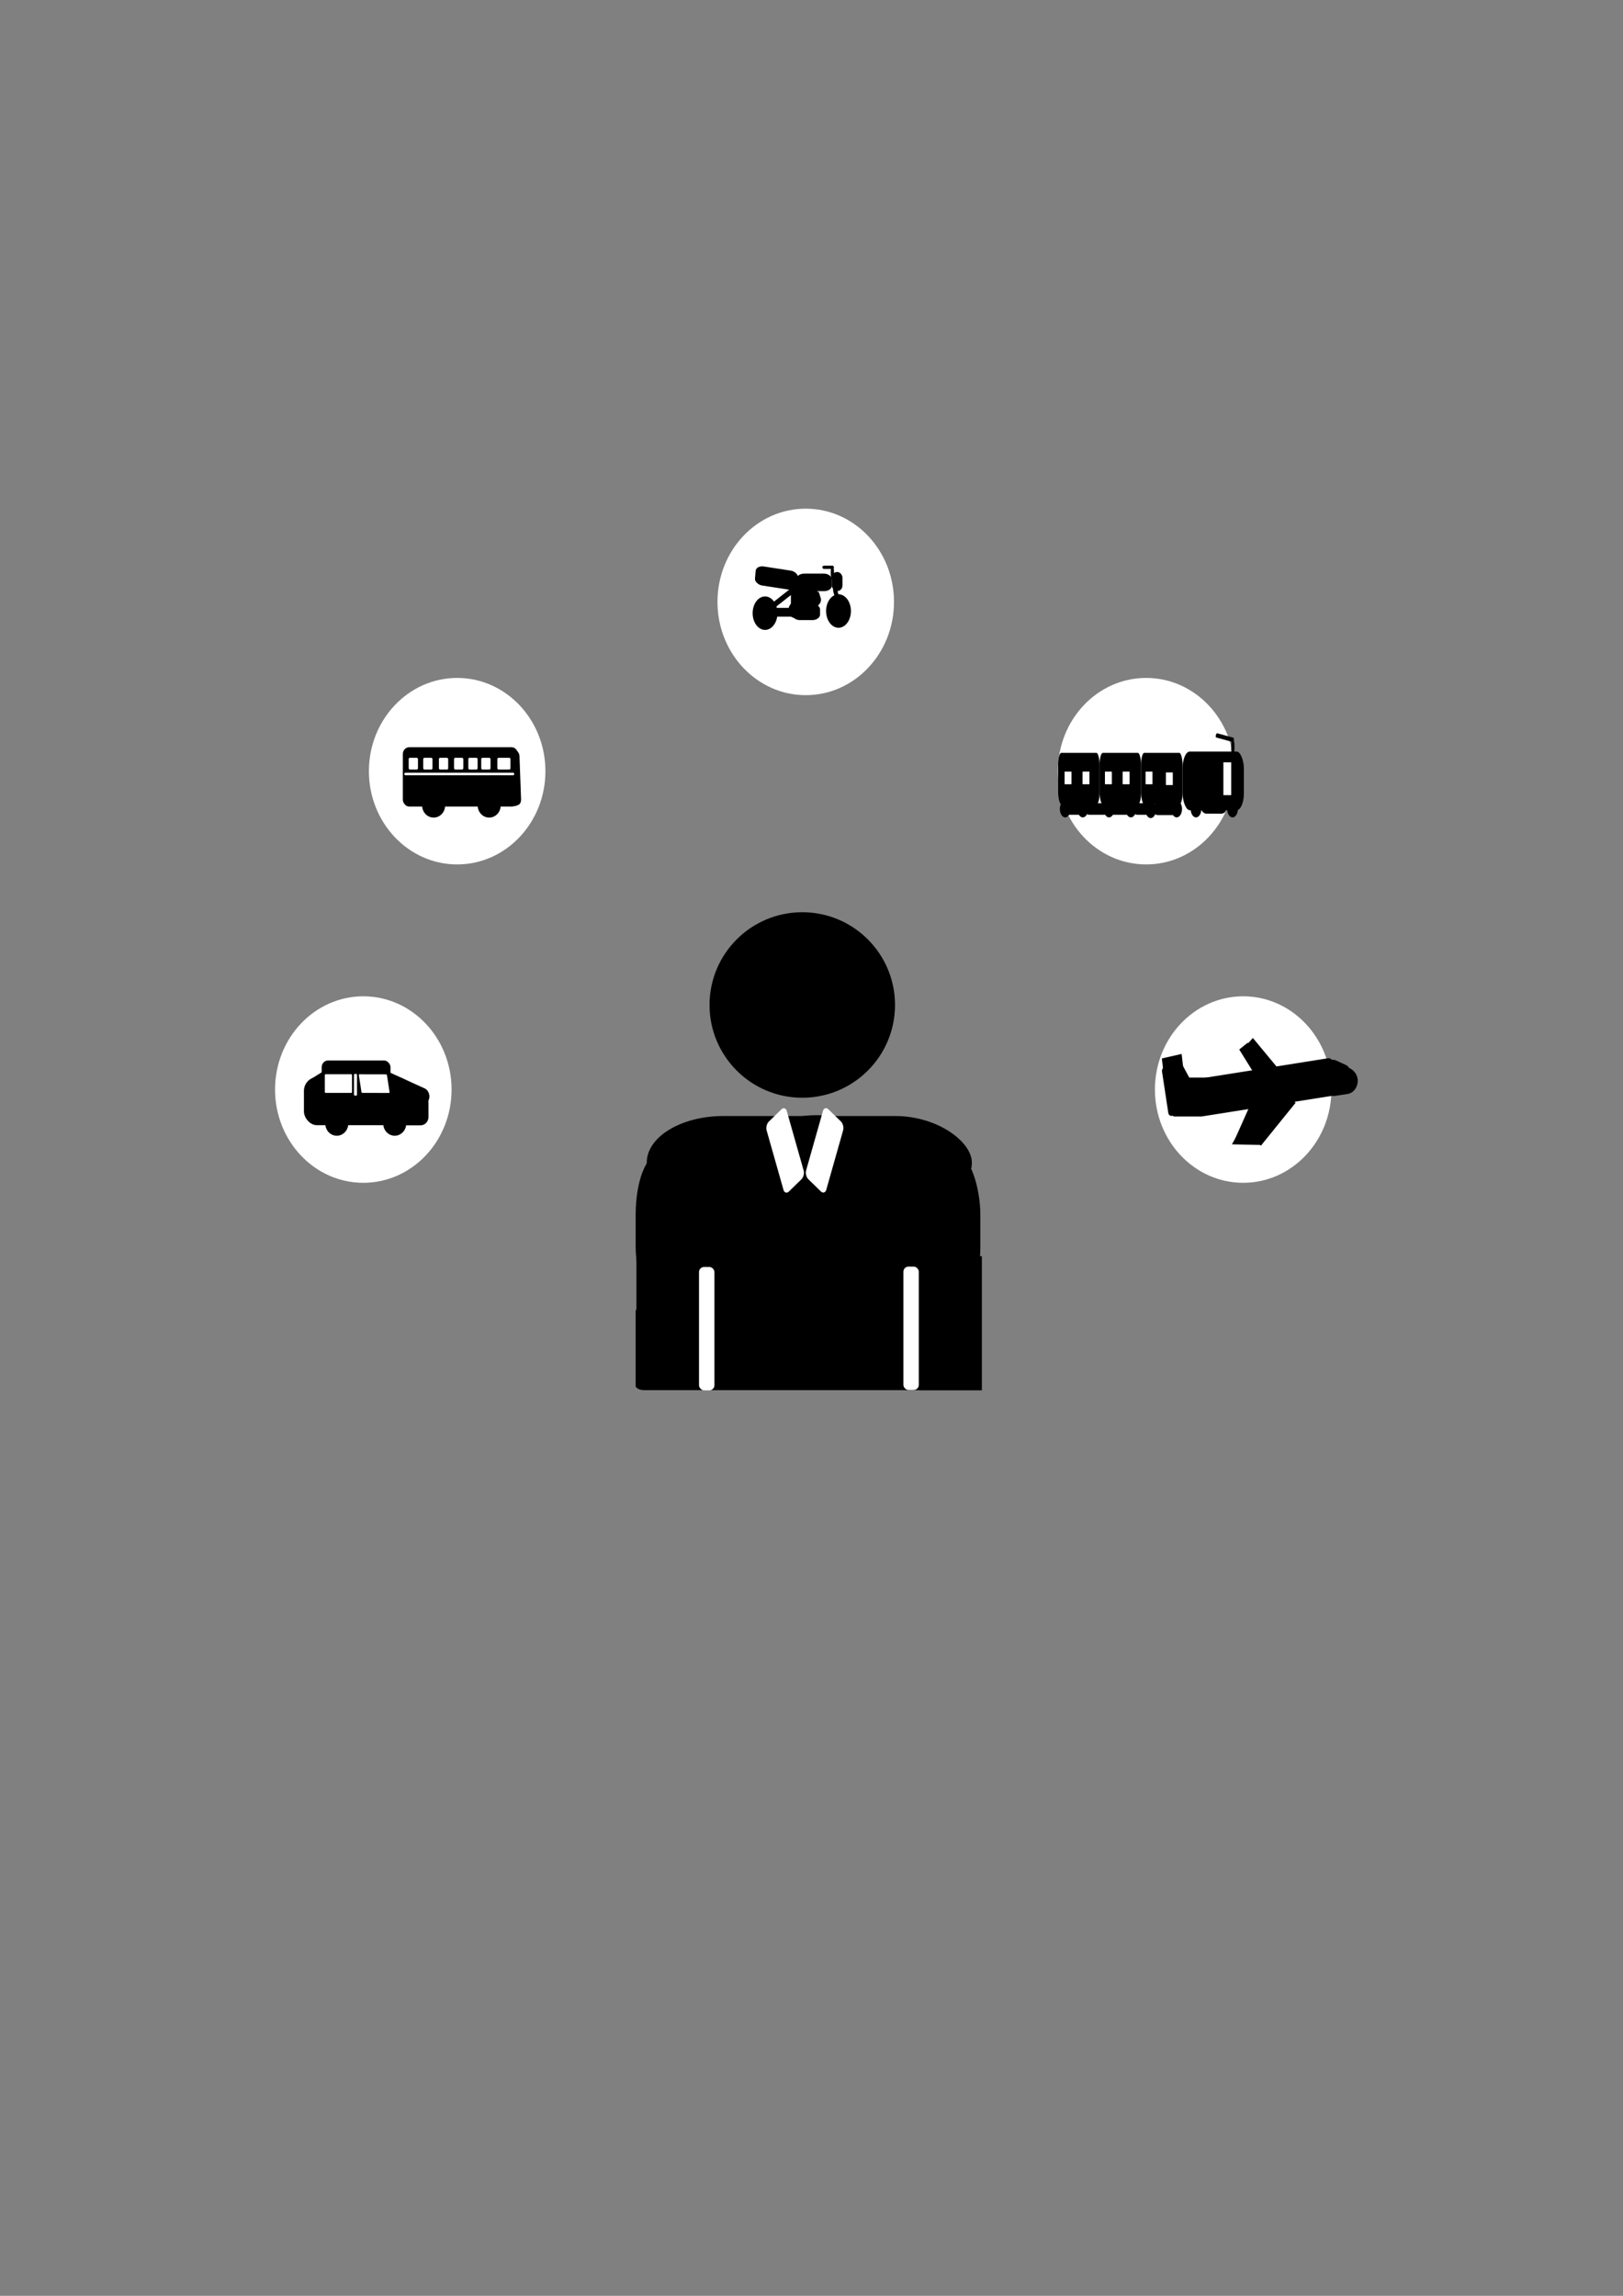 <?xml version="1.0" encoding="UTF-8" standalone="no"?>
<svg
   xmlns:dc="http://purl.org/dc/elements/1.1/"
   xmlns:cc="http://creativecommons.org/ns#"
   xmlns:rdf="http://www.w3.org/1999/02/22-rdf-syntax-ns#"
   xmlns:svg="http://www.w3.org/2000/svg"
   xmlns="http://www.w3.org/2000/svg"
   xmlns:sodipodi="http://sodipodi.sourceforge.net/DTD/sodipodi-0.dtd"
   xmlns:inkscape="http://www.inkscape.org/namespaces/inkscape"
   width="210mm"
   height="297mm"
   viewBox="0 0 210 297"
   version="1.1"
   id="svg8"
   inkscape:version="1.0.1 (c497b03c, 2020-09-10)"
   sodipodi:docname="Travel Agent.svg">
  <rect x="0" y="0" width="210" height="297" fill="#808080" stroke="none"/>
  <defs
     id="defs2">
    <inkscape:path-effect
       effect="powermask"
       id="path-effect841"
       is_visible="true"
       lpeversion="1"
       uri="#mask-powermask-path-effect841"
       invert="false"
       hide_mask="false"
       background="true"
       background_color="#ffffffff" />
    <mask
       maskUnits="userSpaceOnUse"
       id="mask-powermask-path-effect841">
      <path
         id="mask-powermask-path-effect841_box"
         style="fill:#ffffff;fill-opacity:1"
         d="M 39.114,88.729 H 167.263 V 216.878 H 39.114 Z" />
      <circle
         style="fill:#000000;fill-rule:evenodd;stroke-width:0.389"
         id="circle839"
         cx="103.059"
         cy="153.202"
         r="54.5"
         d="m 157.559,153.202 a 54.5,54.5 0 0 1 -54.5,54.5 54.5,54.5 0 0 1 -54.5,-54.5 54.5,54.5 0 0 1 54.5,-54.5 54.5,54.5 0 0 1 54.5,54.5 z" />
    </mask>
    <filter
       id="mask-powermask-path-effect841_inverse"
       inkscape:label="filtermask-powermask-path-effect841"
       style="color-interpolation-filters:sRGB"
       height="100"
       width="100"
       x="-50"
       y="-50">
      <feColorMatrix
         id="mask-powermask-path-effect841_primitive1"
         values="1"
         type="saturate"
         result="fbSourceGraphic" />
      <feColorMatrix
         id="mask-powermask-path-effect841_primitive2"
         values="-1 0 0 0 1 0 -1 0 0 1 0 0 -1 0 1 0 0 0 1 0 "
         in="fbSourceGraphic" />
    </filter>
  </defs>
  <sodipodi:namedview
     id="base"
     pagecolor="#ffffff"
     bordercolor="#666666"
     borderopacity="1.0"
     inkscape:pageopacity="0.0"
     inkscape:pageshadow="2"
     inkscape:zoom="0.4821191"
     inkscape:cx="491.35356"
     inkscape:cy="557.37474"
     inkscape:document-units="mm"
     inkscape:current-layer="layer1"
     inkscape:document-rotation="0"
     showgrid="false"
     inkscape:window-width="1252"
     inkscape:window-height="775"
     inkscape:window-x="0"
     inkscape:window-y="23"
     inkscape:window-maximized="0" />
  <g
     inkscape:label="Layer 1"
     inkscape:groupmode="layer"
     id="layer1">
    <g
       id="g2297"
       transform="matrix(0.993,0,0,1.049,8.507,2.051)">
      <g
         id="g1107"
         transform="translate(-36.472,-6.95)">
        <g
           id="g899"
           transform="translate(29.437,-5.732)">
          <path
             style="fill:#000000;fill-rule:evenodd;stroke-width:0.278"
             id="path833"
             mask="url(#mask-powermask-path-effect841)"
             inkscape:path-effect="#path-effect841"
             sodipodi:type="arc"
             sodipodi:cx="103.18854"
             sodipodi:cy="152.80348"
             sodipodi:rx="63.074318"
             sodipodi:ry="63.074318"
             transform="translate(0,-8.973)" />
          <circle
             style="fill:#ffffff;fill-rule:evenodd;stroke-width:0.265"
             id="path847"
             cx="45.808"
             cy="145.094"
             r="11.5" />
          <circle
             style="fill:#ffffff;fill-rule:evenodd;stroke-width:0.265"
             id="path847-8"
             cx="160.457"
             cy="145.094"
             r="11.5" />
          <circle
             style="fill:#ffffff;fill-rule:evenodd;stroke-width:0.265"
             id="path847-0"
             cx="58.037"
             cy="105.831"
             r="11.5" />
          <circle
             style="fill:#ffffff;fill-rule:evenodd;stroke-width:0.265"
             id="path847-4"
             cx="147.816"
             cy="105.831"
             r="11.5" />
          <circle
             style="fill:#ffffff;fill-rule:evenodd;stroke-width:0.265"
             id="path847-6"
             cx="103.457"
             cy="84.957"
             r="11.5" />
        </g>
        <g
           id="g1082"
           transform="translate(27.359,-5.868)">
          <g
             id="g976"
             style="fill:#000000">
            <g
               id="g923"
               style="fill:#000000">
              <rect
                 style="fill:#000000;fill-rule:evenodd;stroke-width:0.282"
                 id="rect902"
                 width="13.936"
                 height="5.912"
                 x="40.149"
                 y="143.713"
                 ry="1.691" />
              <rect
                 style="fill:#000000;fill-rule:evenodd;stroke-width:0.357"
                 id="rect906"
                 width="8.965"
                 height="2.804"
                 x="42.462"
                 y="141.646"
                 ry="0.825" />
              <rect
                 style="fill:#000000;fill-rule:evenodd;stroke-width:0.347"
                 id="rect908"
                 width="2.752"
                 height="1.525"
                 x="-51.392"
                 y="145.462"
                 ry="0.762"
                 transform="matrix(0.862,-0.507,0.584,0.812,0,0)"
                 inkscape:transform-center-x="1.9911685"
                 inkscape:transform-center-y="-0.88425249" />
              <rect
                 style="fill:#000000;fill-rule:evenodd;stroke-width:0.265"
                 id="rect914"
                 width="4.462"
                 height="3.808"
                 x="51.916"
                 y="145.835"
                 ry="1.03" />
              <rect
                 style="fill:#000000;fill-rule:evenodd;stroke-width:0.265"
                 id="rect916"
                 width="7.853"
                 height="3.094"
                 x="102.063"
                 y="111.003"
                 ry="1.03"
                 transform="rotate(23.379)" />
            </g>
            <g
               id="g963"
               style="fill:#000000">
              <circle
                 style="fill:#000000;fill-rule:evenodd;stroke-width:0.312"
                 id="path925"
                 cx="44.43"
                 cy="149.426"
                 r="1.5" />
              <circle
                 style="fill:#000000;fill-rule:evenodd;stroke-width:0.312"
                 id="path925-5"
                 cx="51.98"
                 cy="149.426"
                 r="1.5" />
              <circle
                 style="fill:#000000;fill-rule:evenodd;stroke-width:0.189"
                 id="path942"
                 cx="44.417"
                 cy="149.45"
                 r="1" />
              <circle
                 style="fill:#000000;fill-rule:evenodd;stroke-width:0.189"
                 id="path942-1"
                 cx="51.974"
                 cy="149.45"
                 r="1" />
            </g>
          </g>
          <rect
             style="fill:#ffffff;fill-rule:evenodd;stroke-width:0.246"
             id="rect1031"
             width="3.538"
             height="2.3"
             x="42.873"
             y="143.34"
             ry="0.101" />
          <rect
             style="fill:#ffffff;fill-rule:evenodd;stroke-width:0.252"
             id="rect1031-7"
             width="3.663"
             height="2.323"
             x="23.913"
             y="145.187"
             ry="0.102"
             transform="matrix(1,0.002,0.161,0.987,0,0)" />
          <rect
             style="fill:#ffffff;fill-rule:evenodd;stroke-width:0.265"
             id="rect1048"
             width="0.382"
             height="2.675"
             x="46.677"
             y="143.302"
             ry="0.117" />
        </g>
      </g>
      <g
         id="g1218"
         transform="translate(19.081,1.477)">
        <g
           id="g1197">
          <g
             id="g1134"
             transform="translate(-19.487,-5.768)">
            <rect
               style="fill:#000000;fill-rule:evenodd;stroke-width:0.327"
               id="rect1112"
               width="15.02"
               height="7.327"
               x="44.329"
               y="94.482"
               ry="0.843" />
            <circle
               style="fill:#000000;fill-rule:evenodd;stroke-width:0.45"
               id="path1114"
               cx="48.342"
               cy="101.664"
               r="1.5" />
            <circle
               style="fill:#000000;fill-rule:evenodd;stroke-width:0.45"
               id="path1114-8"
               cx="55.581"
               cy="101.664"
               r="1.5" />
          </g>
          <rect
             style="fill:#ffffff;fill-rule:evenodd;stroke-width:0.265"
             id="rect1136"
             width="14.339"
             height="0.315"
             x="25.027"
             y="91.862"
             ry="0.158" />
          <rect
             style="fill:#ffffff;fill-rule:evenodd;stroke-width:0.265"
             id="rect1138"
             width="1.208"
             height="1.444"
             x="25.605"
             y="90.024"
             ry="0.158" />
          <rect
             style="fill:#ffffff;fill-rule:evenodd;stroke-width:0.265"
             id="rect1138-7"
             width="1.208"
             height="1.444"
             x="27.496"
             y="90.024"
             ry="0.158" />
          <rect
             style="fill:#ffffff;fill-rule:evenodd;stroke-width:0.265"
             id="rect1138-79"
             width="1.208"
             height="1.444"
             x="29.544"
             y="90.024"
             ry="0.158" />
          <rect
             style="fill:#ffffff;fill-rule:evenodd;stroke-width:0.265"
             id="rect1138-5"
             width="1.208"
             height="1.444"
             x="31.514"
             y="90.024"
             ry="0.158" />
          <rect
             style="fill:#ffffff;fill-rule:evenodd;stroke-width:0.265"
             id="rect1138-3"
             width="1.208"
             height="1.444"
             x="33.378"
             y="90.024"
             ry="0.158" />
          <rect
             style="fill:#ffffff;fill-rule:evenodd;stroke-width:0.265"
             id="rect1138-33"
             width="1.208"
             height="1.444"
             x="35.059"
             y="90.024"
             ry="0.158" />
          <rect
             style="fill:#ffffff;fill-rule:evenodd;stroke-width:0.315"
             id="rect1138-8"
             width="1.707"
             height="1.444"
             x="37.16"
             y="90.024"
             ry="0.158" />
        </g>
        <rect
           style="fill:#000000;fill-rule:evenodd;stroke-width:0.306"
           id="rect1199"
           width="0.736"
           height="6.579"
           x="35.844"
           y="90.661"
           ry="0.645"
           transform="rotate(-2.191)" />
        <rect
           style="fill:#000000;fill-rule:evenodd;stroke-width:0.265"
           id="rect1201"
           width="1.011"
           height="0.674"
           x="2.117"
           y="103.089"
           ry="0.337"
           transform="rotate(-21.046)" />
      </g>
      <ellipse
         style="fill:#000000;fill-rule:evenodd;stroke-width:0.243"
         id="path1284"
         cx="91.121"
         cy="73.663"
         rx="1.618"
         ry="2.065" />
      <ellipse
         style="fill:#000000;fill-rule:evenodd;stroke-width:0.243"
         id="path1284-4"
         cx="100.692"
         cy="73.399"
         rx="1.618"
         ry="2.065" />
      <rect
         style="fill:#000000;fill-rule:evenodd;stroke-width:0.196"
         id="rect1301"
         width="5.266"
         height="0.684"
         x="53.086"
         y="115.691"
         ry="0.264"
         transform="matrix(0.802,-0.598,0.416,0.909,0,0)"
         inkscape:transform-center-x="11.333211"
         inkscape:transform-center-y="-0.78587568" />
      <rect
         style="fill:#000000;fill-rule:evenodd;stroke-width:0.18"
         id="rect1303"
         width="4.618"
         height="2.16"
         x="95.211"
         y="68.786"
         ry="0.684"
         rx="1.003" />
      <rect
         style="fill:#000000;fill-rule:evenodd;stroke-width:0.194"
         id="rect1305"
         width="5.578"
         height="2.358"
         x="95.737"
         y="54.19"
         rx="1.007"
         ry="0.682"
         transform="matrix(0.99,0.144,-0.089,0.996,0,0)" />
      <rect
         style="fill:#000000;fill-rule:evenodd;stroke-width:0.193"
         id="rect1307"
         width="3.175"
         height="3.039"
         x="94.49"
         y="70.117"
         rx="1.003"
         ry="0.684" />
      <rect
         style="fill:#000000;fill-rule:evenodd;stroke-width:0.193"
         id="rect1309"
         width="1.376"
         height="2.364"
         x="99.829"
         y="68.582"
         rx="1.003"
         ry="0.684" />
      <rect
         style="fill:#000000;fill-rule:evenodd;stroke-width:0.195"
         id="rect1311"
         width="0.554"
         height="3.472"
         x="73.598"
         y="111.262"
         rx="1.05"
         ry="0.663"
         transform="matrix(0.879,-0.476,0.316,0.949,0,0)" />
      <rect
         style="fill:#000000;fill-rule:evenodd;stroke-width:0.195"
         id="rect1313"
         width="4.477"
         height="2.034"
         x="68.179"
         y="109.682"
         rx="1.048"
         ry="0.664"
         transform="matrix(0.885,-0.466,0.307,0.952,0,0)" />
      <rect
         style="fill:#000000;fill-rule:evenodd;stroke-width:0.193"
         id="rect1315"
         width="3.651"
         height="2.026"
         x="94.638"
         y="72.49"
         rx="1.003"
         ry="0.684" />
      <rect
         style="fill:#000000;fill-rule:evenodd;stroke-width:0.193"
         id="rect1317"
         width="4.709"
         height="1.08"
         x="90.989"
         y="73.012"
         rx="1.003"
         ry="0.684" />
      <rect
         style="fill:#000000;fill-rule:evenodd;stroke-width:0.193"
         id="rect1319"
         width="0.423"
         height="1.688"
         x="99.68"
         y="67.809"
         rx="1.003"
         ry="0.684" />
      <rect
         style="fill:#000000;fill-rule:evenodd;stroke-width:0.193"
         id="rect1321"
         width="1.522"
         height="0.396"
         x="98.581"
         y="67.809"
         rx="0.214"
         ry="0.396" />
      <g
         id="g1598"
         transform="matrix(0.93,0,0,1.386,-5.335,-21.347)">
        <rect
           style="fill:#000000;fill-rule:evenodd;stroke-width:0.454"
           id="rect1338"
           width="5.81"
           height="4.573"
           x="150.593"
           y="80.981"
           rx="0.441"
           ry="1.059" />
        <rect
           style="fill:#000000;fill-rule:evenodd;stroke-width:0.454"
           id="rect1338-9"
           width="5.81"
           height="4.573"
           x="156.403"
           y="80.981"
           rx="0.441"
           ry="1.059" />
        <rect
           style="fill:#000000;fill-rule:evenodd;stroke-width:0.827"
           id="rect1355"
           width="8.595"
           height="5.22"
           x="162.213"
           y="80.863"
           rx="1.014"
           ry="1.527" />
        <rect
           style="fill:#000000;fill-rule:evenodd;stroke-width:0.265"
           id="rect1357"
           width="3.545"
           height="1.031"
           x="155.122"
           y="85.457"
           rx="0.736"
           ry="1.031" />
        <rect
           style="fill:#000000;fill-rule:evenodd;stroke-width:0.265"
           id="rect1359"
           width="3.481"
           height="0.838"
           x="164.858"
           y="85.554"
           rx="0.736"
           ry="0.838" />
        <rect
           style="fill:#000000;fill-rule:evenodd;stroke-width:0.454"
           id="rect1338-5"
           width="5.81"
           height="4.573"
           x="144.783"
           y="80.981"
           rx="0.441"
           ry="1.059" />
        <rect
           style="fill:#000000;fill-rule:evenodd;stroke-width:0.265"
           id="rect1357-0"
           width="3.545"
           height="1.031"
           x="148.389"
           y="85.457"
           rx="0.736"
           ry="1.031" />
        <rect
           style="fill:#000000;fill-rule:evenodd;stroke-width:0.213"
           id="rect1391"
           width="0.459"
           height="1.599"
           x="169.028"
           y="79.695"
           rx="0.441"
           ry="0.684" />
        <rect
           style="fill:#000000;fill-rule:evenodd;stroke-width:0.164"
           id="rect1393"
           width="2.541"
           height="0.404"
           x="189.373"
           y="50.589"
           rx="0.119"
           ry="0.404"
           transform="matrix(0.985,0.172,-0.387,0.922,0,0)" />
        <circle
           style="fill:#000000;fill-rule:evenodd;stroke-width:0.298"
           id="path1395"
           cx="145.769"
           cy="85.972"
           r="0.75" />
        <circle
           style="fill:#000000;fill-rule:evenodd;stroke-width:0.298"
           id="path1395-7"
           cx="148.234"
           cy="85.972"
           r="0.75" />
        <circle
           style="fill:#000000;fill-rule:evenodd;stroke-width:0.298"
           id="path1395-2"
           cx="151.913"
           cy="85.972"
           r="0.75" />
        <circle
           style="fill:#000000;fill-rule:evenodd;stroke-width:0.298"
           id="path1395-9"
           cx="154.974"
           cy="85.972"
           r="0.75" />
        <circle
           style="fill:#000000;fill-rule:evenodd;stroke-width:0.298"
           id="path1395-8"
           cx="157.753"
           cy="86.033"
           r="0.75" />
        <circle
           style="fill:#000000;fill-rule:evenodd;stroke-width:0.298"
           id="path1395-1"
           cx="161.387"
           cy="85.972"
           r="0.75" />
        <circle
           style="fill:#000000;fill-rule:evenodd;stroke-width:0.298"
           id="path1395-1-1"
           cx="164.099"
           cy="85.972"
           r="0.75" />
        <circle
           style="fill:#000000;fill-rule:evenodd;stroke-width:0.298"
           id="path1395-1-6"
           cx="169.217"
           cy="85.972"
           r="0.75" />
        <rect
           style="fill:#000000;fill-rule:evenodd;stroke-width:0.265"
           id="rect1357-0-1"
           width="3.545"
           height="1.031"
           x="151.495"
           y="85.457"
           rx="0.736"
           ry="1.031" />
        <rect
           style="fill:#000000;fill-rule:evenodd;stroke-width:0.247"
           id="rect1357-0-3"
           width="3.097"
           height="1.031"
           x="145.291"
           y="85.457"
           rx="0.643"
           ry="1.031" />
        <rect
           style="fill:#ffffff;fill-rule:evenodd;stroke-width:0.265"
           id="rect1492"
           width="0.968"
           height="1.123"
           x="145.683"
           y="82.648"
           ry="0.019" />
        <rect
           style="fill:#000000;fill-rule:evenodd;stroke-width:0.265"
           id="rect1357-6"
           width="3.545"
           height="1.031"
           x="157.989"
           y="85.487"
           rx="0.736"
           ry="1.031" />
        <rect
           style="fill:#ffffff;fill-rule:evenodd;stroke-width:0.265"
           id="rect1492-1"
           width="0.968"
           height="1.123"
           x="148.198"
           y="82.648"
           ry="0.019" />
        <rect
           style="fill:#ffffff;fill-rule:evenodd;stroke-width:0.265"
           id="rect1492-7"
           width="0.968"
           height="1.123"
           x="151.336"
           y="82.648"
           ry="0.019" />
        <rect
           style="fill:#ffffff;fill-rule:evenodd;stroke-width:0.265"
           id="rect1492-13"
           width="0.968"
           height="1.123"
           x="153.818"
           y="82.648"
           ry="0.019" />
        <rect
           style="fill:#ffffff;fill-rule:evenodd;stroke-width:0.265"
           id="rect1492-13-5"
           width="0.968"
           height="1.123"
           x="157.03"
           y="82.648"
           ry="0.019" />
        <rect
           style="fill:#ffffff;fill-rule:evenodd;stroke-width:0.265"
           id="rect1492-13-0"
           width="0.968"
           height="1.123"
           x="159.876"
           y="82.721"
           ry="0.019" />
        <rect
           style="fill:#ffffff;fill-rule:evenodd;stroke-width:0.249"
           id="rect1569"
           width="1.095"
           height="2.92"
           x="167.933"
           y="81.823"
           ry="0.017" />
      </g>
      <g
         id="g1856"
         transform="matrix(1.013,0,0,1.09,-25.802,1.331)"
         style="fill:#000000">
        <rect
           style="fill:#000000;fill-rule:evenodd;stroke-width:0.279"
           id="rect1774"
           width="17.964"
           height="4.282"
           x="152.528"
           y="141.573"
           ry="0.634"
           transform="matrix(0.99,-0.138,0.139,0.99,0,0)" />
        <rect
           style="fill:#000000;fill-rule:evenodd;stroke-width:0.265"
           id="rect1778"
           width="1.357"
           height="3.8"
           x="77.394"
           y="196.28"
           ry="0"
           transform="rotate(-35.216)"
           inkscape:transform-center-x="7.8775882"
           inkscape:transform-center-y="-1.0036979" />
        <rect
           style="fill:#000000;fill-rule:evenodd;stroke-width:0.559"
           id="rect1780"
           width="1.788"
           height="4.424"
           x="49.422"
           y="206.276"
           transform="matrix(0.716,-0.698,0.686,0.728,0,0)"
           inkscape:transform-center-x="-2.0693762"
           inkscape:transform-center-y="-1.7225373" />
        <rect
           style="fill:#000000;fill-rule:evenodd;stroke-width:0.265"
           id="rect1782"
           width="1.11"
           height="5.552"
           x="213.758"
           y="27.349"
           transform="rotate(26.853)" />
        <rect
           style="fill:#000000;fill-rule:evenodd;stroke-width:0.423"
           id="rect1784"
           width="3.767"
           height="1.396"
           x="253.577"
           y="143.239"
           transform="matrix(1,0.019,-0.54,0.841,0,0)" />
        <rect
           style="fill:#000000;fill-rule:evenodd;stroke-width:0.324"
           id="rect1782-6"
           width="1.401"
           height="6.592"
           x="216.996"
           y="-16.771"
           transform="matrix(0.789,0.614,-0.677,0.736,0,0)"
           inkscape:transform-center-x="1.5040486"
           inkscape:transform-center-y="0.1002699" />
        <rect
           style="fill:#000000;fill-rule:evenodd;stroke-width:0.235"
           id="rect1803"
           width="2.972"
           height="5.943"
           x="215.488"
           y="15.122"
           ry="0.536"
           transform="rotate(29.745)" />
        <rect
           style="fill:#000000;fill-rule:evenodd;stroke-width:0.257"
           id="rect1807"
           width="2.592"
           height="1.819"
           x="150.456"
           y="147.405"
           transform="matrix(0.981,-0.196,0.128,0.992,0,0)" />
        <rect
           style="fill:#000000;fill-rule:evenodd;stroke-width:0.277"
           id="rect1811"
           width="2.59"
           height="5.571"
           x="144.058"
           y="149.31"
           ry="0.398"
           transform="matrix(0.979,-0.203,0.17,0.985,0,0)" />
        <rect
           style="fill:#000000;fill-rule:evenodd;stroke-width:0.391"
           id="rect1813"
           width="4.551"
           height="2.627"
           x="167.572"
           y="120.679"
           ry="0.551" />
        <rect
           style="fill:#000000;fill-rule:evenodd;stroke-width:0.265"
           id="rect1815"
           width="1.944"
           height="3.682"
           x="80.515"
           y="188.567"
           transform="rotate(-31.606)" />
        <rect
           style="fill:#000000;fill-rule:evenodd;stroke-width:0.265"
           id="rect1817"
           width="3.061"
           height="2.234"
           x="169.545"
           y="118.902" />
        <rect
           style="fill:#000000;fill-rule:evenodd;stroke-width:0.265"
           id="rect1819"
           width="4.606"
           height="3.033"
           x="169.423"
           y="142.067"
           ry="1.517"
           transform="rotate(-7.675)" />
        <rect
           style="fill:#000000;fill-rule:evenodd;stroke-width:0.278"
           id="rect1838"
           width="3.064"
           height="2.023"
           x="215.045"
           y="37.518"
           ry="0.8"
           transform="matrix(0.927,0.376,-0.3,0.954,0,0)" />
      </g>
    </g>
    <circle
       style="fill:#000000;fill-rule:evenodd;stroke-width:0.519"
       id="path2300"
       cx="103.806"
       cy="130.011"
       r="12" />
    <g
       id="g2359"
       transform="matrix(0.912,0,0,0.982,8.64,1.903)">
      <g
         id="g2332"
         transform="matrix(1.155,0,0,0.783,-14.912,34.377)"
         style="fill:#000000">
        <ellipse
           style="fill:#000000;fill-rule:evenodd;stroke-width:0.321"
           id="path2302"
           cx="105.048"
           cy="163.619"
           rx="15"
           ry="22.375" />
        <rect
           style="fill:#000000;fill-rule:evenodd;stroke-width:0.265"
           id="rect2304"
           width="42.34"
           height="13.987"
           x="82.79"
           y="173.519"
           rx="1.003"
           ry="0.684" />
        <rect
           style="fill:#000000;fill-rule:evenodd;stroke-width:0.294"
           id="rect2306"
           width="13.609"
           height="25.706"
           x="82.79"
           y="147.812"
           rx="2.893"
           ry="10.193" />
        <rect
           style="fill:#000000;fill-rule:evenodd;stroke-width:0.294"
           id="rect2306-8"
           width="13.609"
           height="25.706"
           x="111.521"
           y="147.812"
           rx="2.893"
           ry="10.193" />
        <rect
           style="fill:#000000;fill-rule:evenodd;stroke-width:0.272"
           id="rect2323"
           width="39.936"
           height="15.685"
           x="84.154"
           y="141.386"
           rx="9.432"
           ry="10.193" />
      </g>
      <rect
         style="fill:#000000;fill-rule:evenodd;stroke-width:0.265"
         id="rect2334"
         width="8.907"
         height="17.671"
         x="120.922"
         y="163.549"
         rx="0.67"
         ry="0" />
      <rect
         style="fill:#000000;fill-rule:evenodd;stroke-width:0.265"
         id="rect2334-9"
         width="8.907"
         height="17.671"
         x="80.821"
         y="163.033"
         rx="0.67"
         ry="0" />
    </g>
    <g
       id="g2380"
       transform="matrix(0.993,0,0,1.049,47.296,-60.516)"
       style="fill:#ffffff">
      <rect
         style="fill:#ffffff;fill-rule:evenodd;stroke-width:0.304"
         id="rect2361"
         width="3.56"
         height="9.024"
         x="-7.224"
         y="199.955"
         rx="0.663"
         transform="matrix(0.736,-0.677,0.287,0.958,0,0)" />
      <rect
         style="fill:#ffffff;fill-rule:evenodd;stroke-width:0.304"
         id="rect2361-1"
         width="3.56"
         height="9.024"
         x="125.618"
         y="-122.786"
         rx="0.663"
         transform="matrix(0.736,0.677,0.287,-0.958,0,0)" />
    </g>
    <rect
       style="fill:#ffffff;fill-rule:evenodd;stroke-width:0.27"
       id="rect2382"
       width="1.995"
       height="15.96"
       x="90.445"
       y="163.904"
       rx="0.658" />
    <rect
       style="fill:#ffffff;fill-rule:evenodd;stroke-width:0.27"
       id="rect2382-7"
       width="1.995"
       height="15.96"
       x="116.89"
       y="163.855"
       rx="0.658" />
  </g>
</svg>
